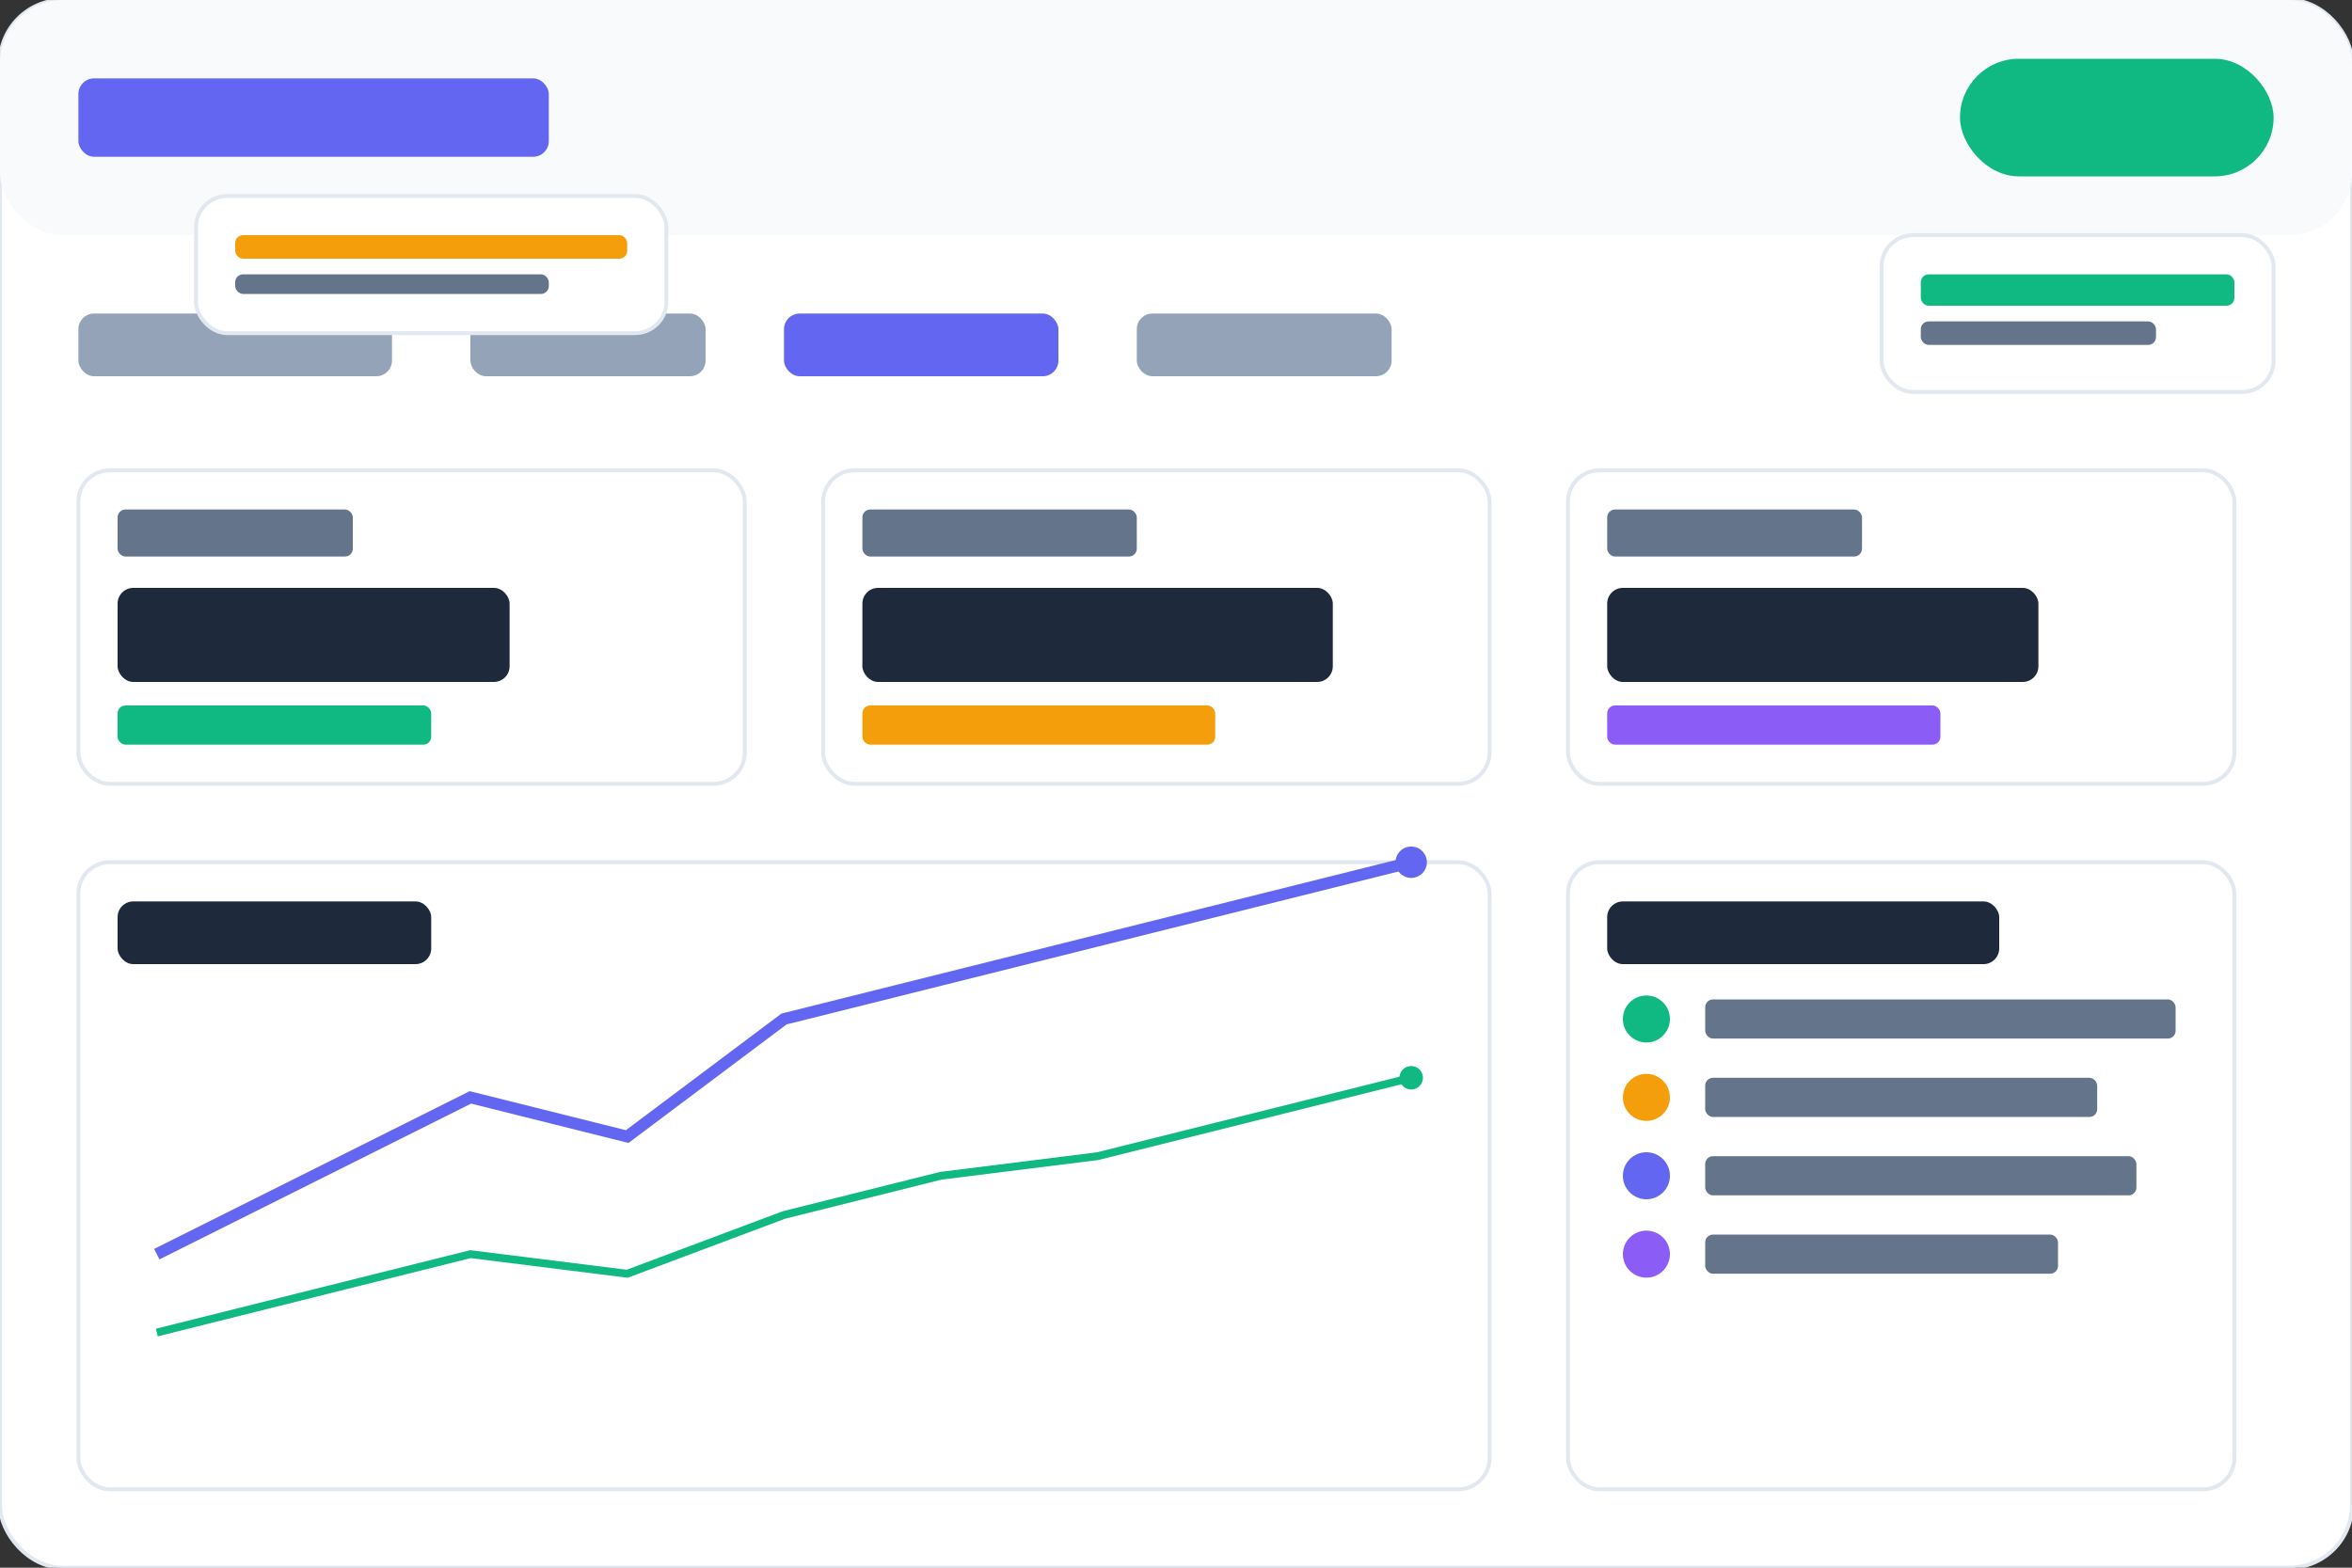 <svg width="600" height="400" viewBox="0 0 600 400" fill="none" xmlns="http://www.w3.org/2000/svg">
  <rect x="0" y="0" width="600" height="400" fill="#333333" stroke="none"/>
  <!-- Dashboard Background -->
  <rect width="600" height="400" rx="16" fill="#ffffff"/>
  <rect width="600" height="400" rx="16" stroke="#e2e8f0" stroke-width="1"/>
  
  <!-- Header -->
  <rect x="0" y="0" width="600" height="60" rx="16" fill="#f8fafc"/>
  <rect x="20" y="20" width="120" height="20" rx="4" fill="#6366f1"/>
  <rect x="500" y="15" width="80" height="30" rx="15" fill="#10b981"/>
  
  <!-- Navigation -->
  <rect x="20" y="80" width="80" height="16" rx="4" fill="#94a3b8"/>
  <rect x="120" y="80" width="60" height="16" rx="4" fill="#94a3b8"/>
  <rect x="200" y="80" width="70" height="16" rx="4" fill="#6366f1"/>
  <rect x="290" y="80" width="65" height="16" rx="4" fill="#94a3b8"/>
  
  <!-- Stats Cards -->
  <rect x="20" y="120" width="170" height="80" rx="8" fill="#ffffff" stroke="#e2e8f0"/>
  <rect x="30" y="130" width="60" height="12" rx="2" fill="#64748b"/>
  <rect x="30" y="150" width="100" height="24" rx="4" fill="#1e293b"/>
  <rect x="30" y="180" width="80" height="10" rx="2" fill="#10b981"/>
  
  <rect x="210" y="120" width="170" height="80" rx="8" fill="#ffffff" stroke="#e2e8f0"/>
  <rect x="220" y="130" width="70" height="12" rx="2" fill="#64748b"/>
  <rect x="220" y="150" width="120" height="24" rx="4" fill="#1e293b"/>
  <rect x="220" y="180" width="90" height="10" rx="2" fill="#f59e0b"/>
  
  <rect x="400" y="120" width="170" height="80" rx="8" fill="#ffffff" stroke="#e2e8f0"/>
  <rect x="410" y="130" width="65" height="12" rx="2" fill="#64748b"/>
  <rect x="410" y="150" width="110" height="24" rx="4" fill="#1e293b"/>
  <rect x="410" y="180" width="85" height="10" rx="2" fill="#8b5cf6"/>
  
  <!-- Chart Area -->
  <rect x="20" y="220" width="360" height="160" rx="8" fill="#ffffff" stroke="#e2e8f0"/>
  <rect x="30" y="230" width="80" height="16" rx="4" fill="#1e293b"/>
  
  <!-- Chart Lines -->
  <path d="M40 320 L80 300 L120 280 L160 290 L200 260 L240 250 L280 240 L320 230 L360 220" stroke="#6366f1" stroke-width="3" fill="none"/>
  <path d="M40 340 L80 330 L120 320 L160 325 L200 310 L240 300 L280 295 L320 285 L360 275" stroke="#10b981" stroke-width="2" fill="none"/>
  
  <!-- Chart Points -->
  <circle cx="360" cy="220" r="4" fill="#6366f1"/>
  <circle cx="360" cy="275" r="3" fill="#10b981"/>
  
  <!-- Recent Activity -->
  <rect x="400" y="220" width="170" height="160" rx="8" fill="#ffffff" stroke="#e2e8f0"/>
  <rect x="410" y="230" width="100" height="16" rx="4" fill="#1e293b"/>
  
  <!-- Activity Items -->
  <circle cx="420" cy="260" r="6" fill="#10b981"/>
  <rect x="435" y="255" width="120" height="10" rx="2" fill="#64748b"/>
  
  <circle cx="420" cy="280" r="6" fill="#f59e0b"/>
  <rect x="435" y="275" width="100" height="10" rx="2" fill="#64748b"/>
  
  <circle cx="420" cy="300" r="6" fill="#6366f1"/>
  <rect x="435" y="295" width="110" height="10" rx="2" fill="#64748b"/>
  
  <circle cx="420" cy="320" r="6" fill="#8b5cf6"/>
  <rect x="435" y="315" width="90" height="10" rx="2" fill="#64748b"/>
  
  <!-- Floating Elements for Animation -->
  <rect x="480" y="60" width="100" height="40" rx="8" fill="#ffffff" stroke="#e2e8f0" filter="drop-shadow(0 4px 6px rgba(0,0,0,0.1))"/>
  <rect x="490" y="70" width="80" height="8" rx="2" fill="#10b981"/>
  <rect x="490" y="82" width="60" height="6" rx="2" fill="#64748b"/>
  
  <rect x="50" y="50" width="120" height="35" rx="8" fill="#ffffff" stroke="#e2e8f0" filter="drop-shadow(0 4px 6px rgba(0,0,0,0.1))"/>
  <rect x="60" y="60" width="100" height="6" rx="2" fill="#f59e0b"/>
  <rect x="60" y="70" width="80" height="5" rx="2" fill="#64748b"/>
</svg>